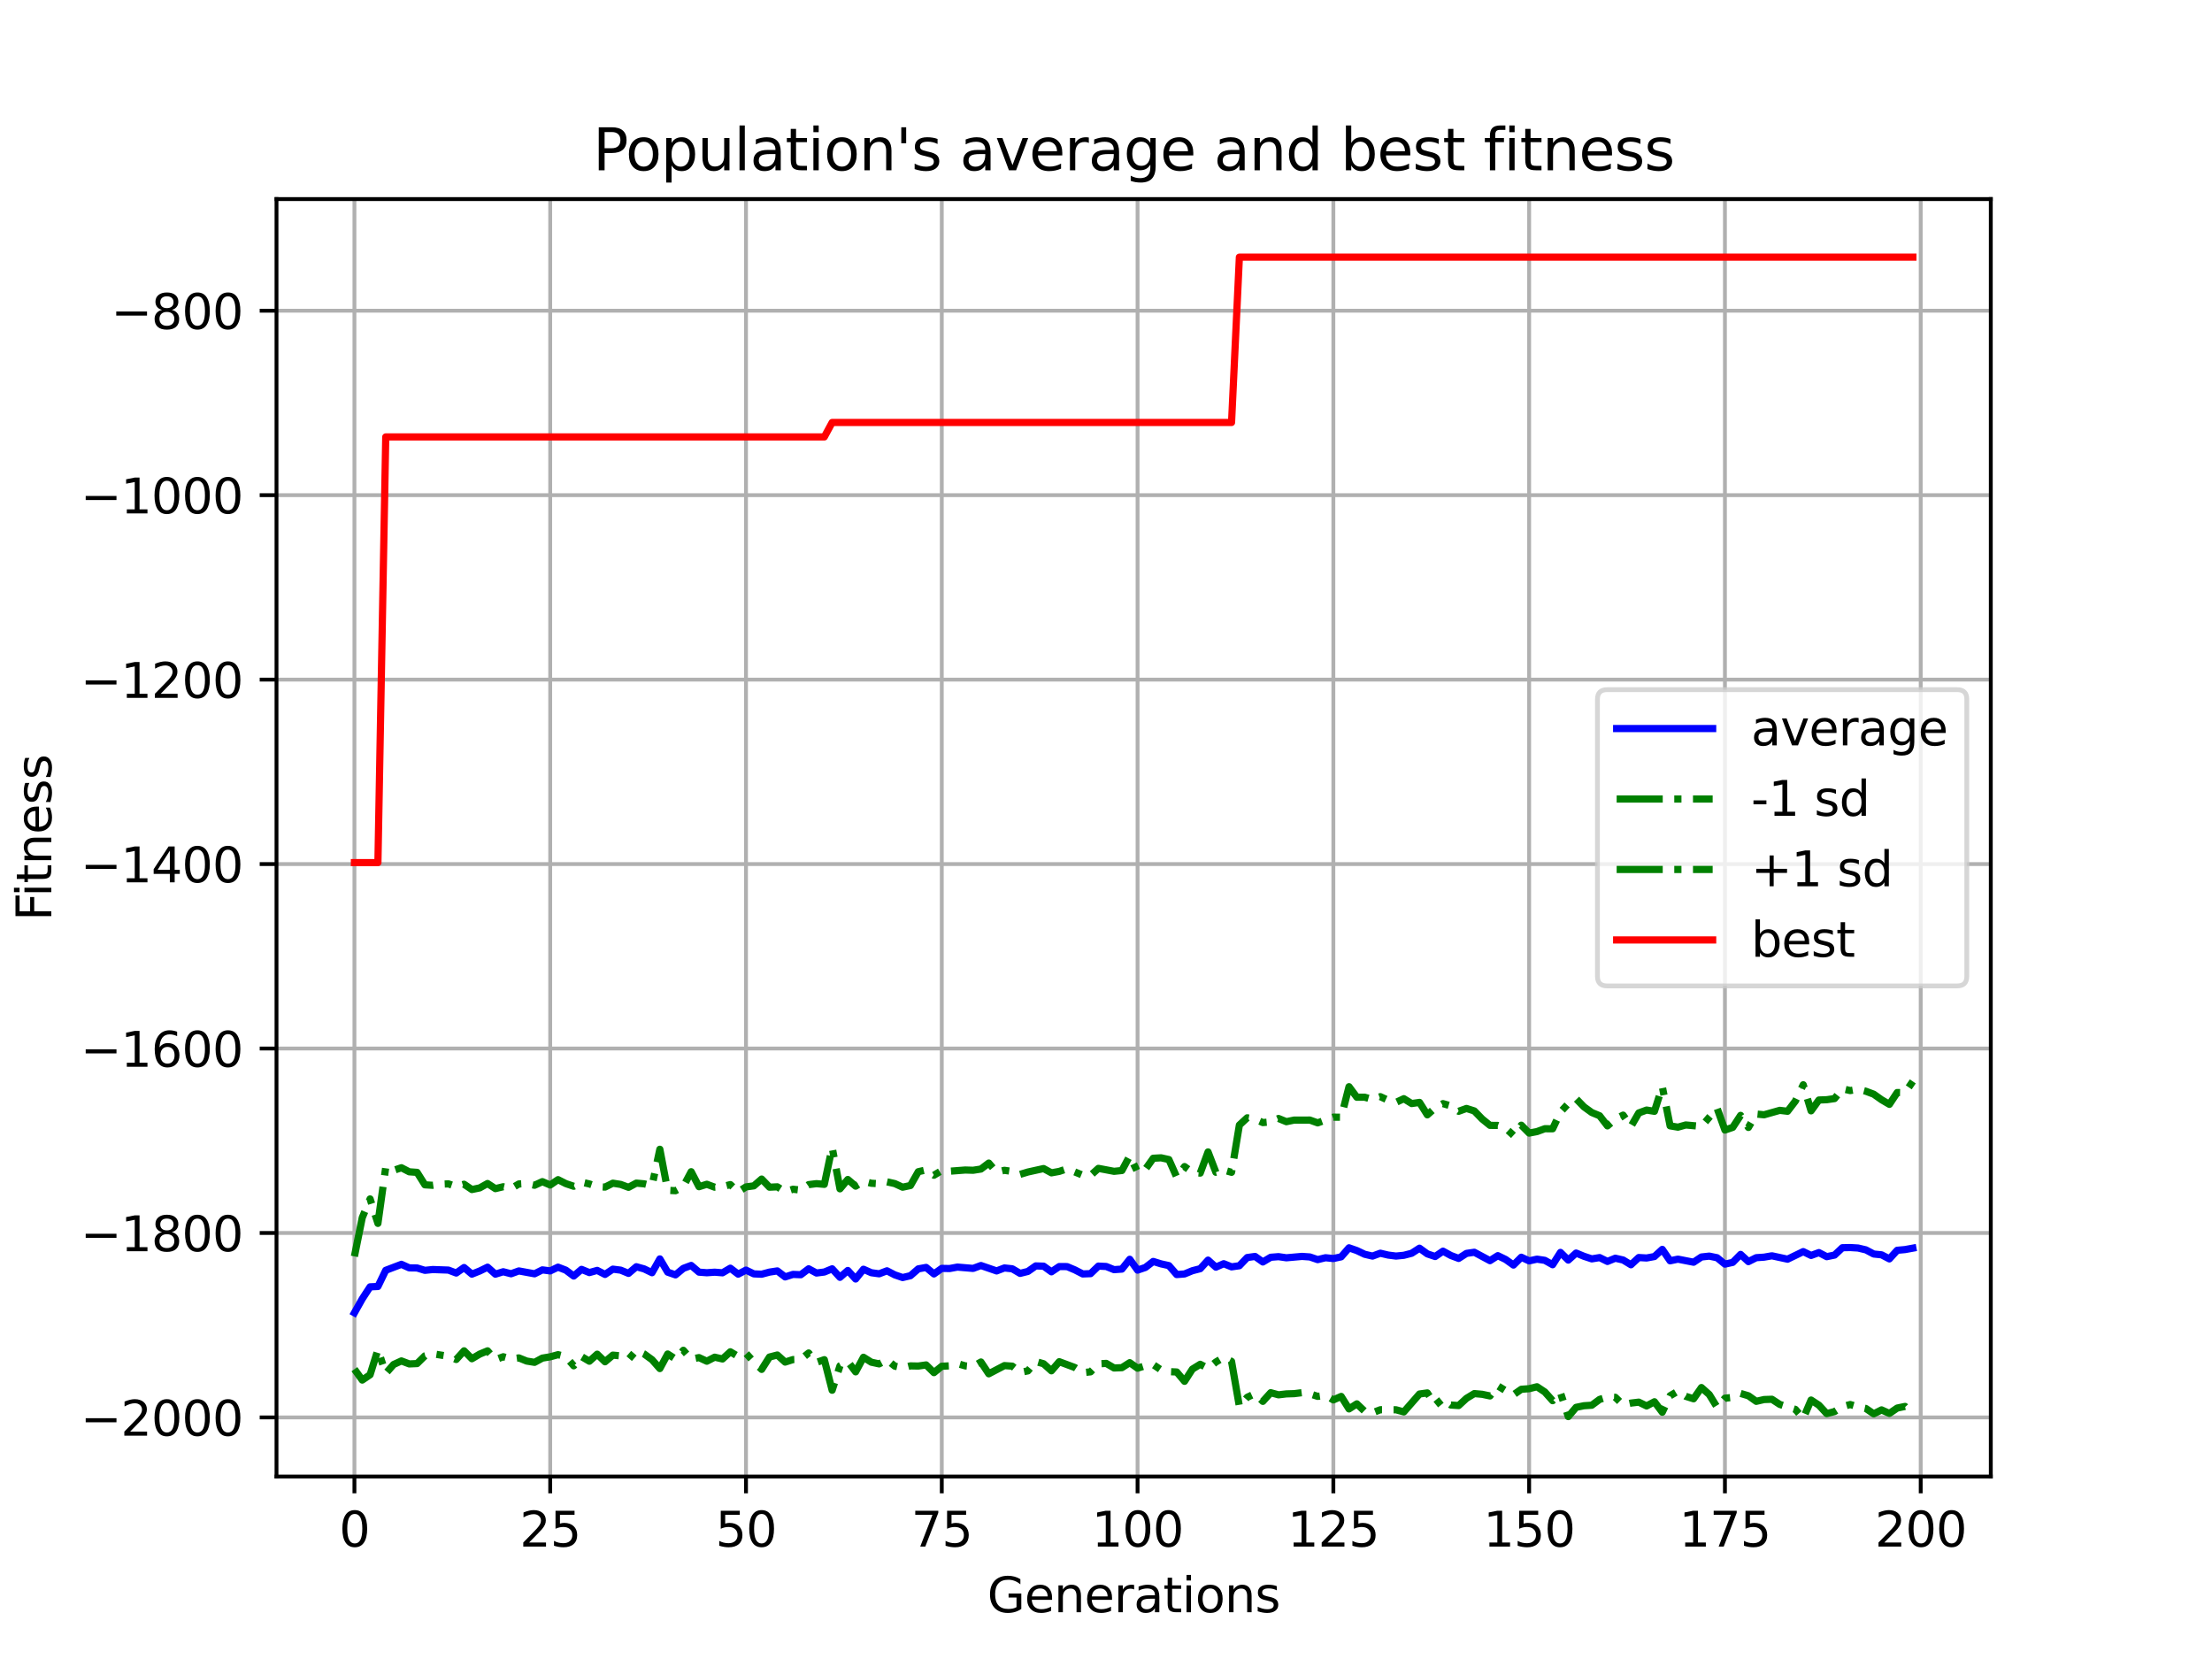 <?xml version="1.0" encoding="utf-8" standalone="no"?>
<!DOCTYPE svg PUBLIC "-//W3C//DTD SVG 1.1//EN"
  "http://www.w3.org/Graphics/SVG/1.1/DTD/svg11.dtd">
<svg xmlns:xlink="http://www.w3.org/1999/xlink" width="460.8pt" height="345.6pt" viewBox="0 0 460.8 345.6" xmlns="http://www.w3.org/2000/svg" version="1.1">
 <defs>
  <style type="text/css">*{stroke-linejoin: round; stroke-linecap: butt}</style>
 </defs>
 <g id="figure_1">
  <g id="patch_1">
   <path d="M 0 345.6 
L 460.8 345.6 
L 460.8 0 
L 0 0 
z
" style="fill: #ffffff"/>
  </g>
  <g id="axes_1">
   <g id="patch_2">
    <path d="M 57.6 307.584 
L 414.72 307.584 
L 414.72 41.472 
L 57.6 41.472 
z
" style="fill: #ffffff"/>
   </g>
   <g id="matplotlib.axis_1">
    <g id="xtick_1">
     <g id="line2d_1">
      <path d="M 73.833 307.584 
L 73.833 41.472 
" clip-path="url(#p259c5f4fff)" style="fill: none; stroke: #b0b0b0; stroke-width: 0.8; stroke-linecap: square"/>
     </g>
     <g id="line2d_2">
      <defs>
       <path id="mee0f0f1e18" d="M 0 0 
L 0 3.5 
" style="stroke: #000000; stroke-width: 0.8"/>
      </defs>
      <g>
       <use xlink:href="#mee0f0f1e18" x="73.833" y="307.584" style="stroke: #000000; stroke-width: 0.8"/>
      </g>
     </g>
     <g id="text_1">
      <!-- 0 -->
      <g transform="translate(70.651 322.182) scale(0.1 -0.1)">
       <defs>
        <path id="DejaVuSans-30" d="M 2034 4250 
Q 1547 4250 1301 3770 
Q 1056 3291 1056 2328 
Q 1056 1369 1301 889 
Q 1547 409 2034 409 
Q 2525 409 2770 889 
Q 3016 1369 3016 2328 
Q 3016 3291 2770 3770 
Q 2525 4250 2034 4250 
z
M 2034 4750 
Q 2819 4750 3233 4129 
Q 3647 3509 3647 2328 
Q 3647 1150 3233 529 
Q 2819 -91 2034 -91 
Q 1250 -91 836 529 
Q 422 1150 422 2328 
Q 422 3509 836 4129 
Q 1250 4750 2034 4750 
z
" transform="scale(0.016)"/>
       </defs>
       <use xlink:href="#DejaVuSans-30"/>
      </g>
     </g>
    </g>
    <g id="xtick_2">
     <g id="line2d_3">
      <path d="M 114.618 307.584 
L 114.618 41.472 
" clip-path="url(#p259c5f4fff)" style="fill: none; stroke: #b0b0b0; stroke-width: 0.8; stroke-linecap: square"/>
     </g>
     <g id="line2d_4">
      <g>
       <use xlink:href="#mee0f0f1e18" x="114.618" y="307.584" style="stroke: #000000; stroke-width: 0.8"/>
      </g>
     </g>
     <g id="text_2">
      <!-- 25 -->
      <g transform="translate(108.256 322.182) scale(0.1 -0.1)">
       <defs>
        <path id="DejaVuSans-32" d="M 1228 531 
L 3431 531 
L 3431 0 
L 469 0 
L 469 531 
Q 828 903 1448 1529 
Q 2069 2156 2228 2338 
Q 2531 2678 2651 2914 
Q 2772 3150 2772 3378 
Q 2772 3750 2511 3984 
Q 2250 4219 1831 4219 
Q 1534 4219 1204 4116 
Q 875 4013 500 3803 
L 500 4441 
Q 881 4594 1212 4672 
Q 1544 4750 1819 4750 
Q 2544 4750 2975 4387 
Q 3406 4025 3406 3419 
Q 3406 3131 3298 2873 
Q 3191 2616 2906 2266 
Q 2828 2175 2409 1742 
Q 1991 1309 1228 531 
z
" transform="scale(0.016)"/>
        <path id="DejaVuSans-35" d="M 691 4666 
L 3169 4666 
L 3169 4134 
L 1269 4134 
L 1269 2991 
Q 1406 3038 1543 3061 
Q 1681 3084 1819 3084 
Q 2600 3084 3056 2656 
Q 3513 2228 3513 1497 
Q 3513 744 3044 326 
Q 2575 -91 1722 -91 
Q 1428 -91 1123 -41 
Q 819 9 494 109 
L 494 744 
Q 775 591 1075 516 
Q 1375 441 1709 441 
Q 2250 441 2565 725 
Q 2881 1009 2881 1497 
Q 2881 1984 2565 2268 
Q 2250 2553 1709 2553 
Q 1456 2553 1204 2497 
Q 953 2441 691 2322 
L 691 4666 
z
" transform="scale(0.016)"/>
       </defs>
       <use xlink:href="#DejaVuSans-32"/>
       <use xlink:href="#DejaVuSans-35" x="63.623"/>
      </g>
     </g>
    </g>
    <g id="xtick_3">
     <g id="line2d_5">
      <path d="M 155.404 307.584 
L 155.404 41.472 
" clip-path="url(#p259c5f4fff)" style="fill: none; stroke: #b0b0b0; stroke-width: 0.8; stroke-linecap: square"/>
     </g>
     <g id="line2d_6">
      <g>
       <use xlink:href="#mee0f0f1e18" x="155.404" y="307.584" style="stroke: #000000; stroke-width: 0.8"/>
      </g>
     </g>
     <g id="text_3">
      <!-- 50 -->
      <g transform="translate(149.042 322.182) scale(0.1 -0.1)">
       <use xlink:href="#DejaVuSans-35"/>
       <use xlink:href="#DejaVuSans-30" x="63.623"/>
      </g>
     </g>
    </g>
    <g id="xtick_4">
     <g id="line2d_7">
      <path d="M 196.19 307.584 
L 196.19 41.472 
" clip-path="url(#p259c5f4fff)" style="fill: none; stroke: #b0b0b0; stroke-width: 0.8; stroke-linecap: square"/>
     </g>
     <g id="line2d_8">
      <g>
       <use xlink:href="#mee0f0f1e18" x="196.19" y="307.584" style="stroke: #000000; stroke-width: 0.8"/>
      </g>
     </g>
     <g id="text_4">
      <!-- 75 -->
      <g transform="translate(189.827 322.182) scale(0.1 -0.1)">
       <defs>
        <path id="DejaVuSans-37" d="M 525 4666 
L 3525 4666 
L 3525 4397 
L 1831 0 
L 1172 0 
L 2766 4134 
L 525 4134 
L 525 4666 
z
" transform="scale(0.016)"/>
       </defs>
       <use xlink:href="#DejaVuSans-37"/>
       <use xlink:href="#DejaVuSans-35" x="63.623"/>
      </g>
     </g>
    </g>
    <g id="xtick_5">
     <g id="line2d_9">
      <path d="M 236.976 307.584 
L 236.976 41.472 
" clip-path="url(#p259c5f4fff)" style="fill: none; stroke: #b0b0b0; stroke-width: 0.8; stroke-linecap: square"/>
     </g>
     <g id="line2d_10">
      <g>
       <use xlink:href="#mee0f0f1e18" x="236.976" y="307.584" style="stroke: #000000; stroke-width: 0.8"/>
      </g>
     </g>
     <g id="text_5">
      <!-- 100 -->
      <g transform="translate(227.432 322.182) scale(0.1 -0.1)">
       <defs>
        <path id="DejaVuSans-31" d="M 794 531 
L 1825 531 
L 1825 4091 
L 703 3866 
L 703 4441 
L 1819 4666 
L 2450 4666 
L 2450 531 
L 3481 531 
L 3481 0 
L 794 0 
L 794 531 
z
" transform="scale(0.016)"/>
       </defs>
       <use xlink:href="#DejaVuSans-31"/>
       <use xlink:href="#DejaVuSans-30" x="63.623"/>
       <use xlink:href="#DejaVuSans-30" x="127.246"/>
      </g>
     </g>
    </g>
    <g id="xtick_6">
     <g id="line2d_11">
      <path d="M 277.761 307.584 
L 277.761 41.472 
" clip-path="url(#p259c5f4fff)" style="fill: none; stroke: #b0b0b0; stroke-width: 0.8; stroke-linecap: square"/>
     </g>
     <g id="line2d_12">
      <g>
       <use xlink:href="#mee0f0f1e18" x="277.761" y="307.584" style="stroke: #000000; stroke-width: 0.8"/>
      </g>
     </g>
     <g id="text_6">
      <!-- 125 -->
      <g transform="translate(268.218 322.182) scale(0.1 -0.1)">
       <use xlink:href="#DejaVuSans-31"/>
       <use xlink:href="#DejaVuSans-32" x="63.623"/>
       <use xlink:href="#DejaVuSans-35" x="127.246"/>
      </g>
     </g>
    </g>
    <g id="xtick_7">
     <g id="line2d_13">
      <path d="M 318.547 307.584 
L 318.547 41.472 
" clip-path="url(#p259c5f4fff)" style="fill: none; stroke: #b0b0b0; stroke-width: 0.8; stroke-linecap: square"/>
     </g>
     <g id="line2d_14">
      <g>
       <use xlink:href="#mee0f0f1e18" x="318.547" y="307.584" style="stroke: #000000; stroke-width: 0.8"/>
      </g>
     </g>
     <g id="text_7">
      <!-- 150 -->
      <g transform="translate(309.003 322.182) scale(0.1 -0.1)">
       <use xlink:href="#DejaVuSans-31"/>
       <use xlink:href="#DejaVuSans-35" x="63.623"/>
       <use xlink:href="#DejaVuSans-30" x="127.246"/>
      </g>
     </g>
    </g>
    <g id="xtick_8">
     <g id="line2d_15">
      <path d="M 359.333 307.584 
L 359.333 41.472 
" clip-path="url(#p259c5f4fff)" style="fill: none; stroke: #b0b0b0; stroke-width: 0.8; stroke-linecap: square"/>
     </g>
     <g id="line2d_16">
      <g>
       <use xlink:href="#mee0f0f1e18" x="359.333" y="307.584" style="stroke: #000000; stroke-width: 0.8"/>
      </g>
     </g>
     <g id="text_8">
      <!-- 175 -->
      <g transform="translate(349.789 322.182) scale(0.1 -0.1)">
       <use xlink:href="#DejaVuSans-31"/>
       <use xlink:href="#DejaVuSans-37" x="63.623"/>
       <use xlink:href="#DejaVuSans-35" x="127.246"/>
      </g>
     </g>
    </g>
    <g id="xtick_9">
     <g id="line2d_17">
      <path d="M 400.119 307.584 
L 400.119 41.472 
" clip-path="url(#p259c5f4fff)" style="fill: none; stroke: #b0b0b0; stroke-width: 0.8; stroke-linecap: square"/>
     </g>
     <g id="line2d_18">
      <g>
       <use xlink:href="#mee0f0f1e18" x="400.119" y="307.584" style="stroke: #000000; stroke-width: 0.8"/>
      </g>
     </g>
     <g id="text_9">
      <!-- 200 -->
      <g transform="translate(390.575 322.182) scale(0.1 -0.1)">
       <use xlink:href="#DejaVuSans-32"/>
       <use xlink:href="#DejaVuSans-30" x="63.623"/>
       <use xlink:href="#DejaVuSans-30" x="127.246"/>
      </g>
     </g>
    </g>
    <g id="text_10">
     <!-- Generations -->
     <g transform="translate(205.662 335.861) scale(0.1 -0.1)">
      <defs>
       <path id="DejaVuSans-47" d="M 3809 666 
L 3809 1919 
L 2778 1919 
L 2778 2438 
L 4434 2438 
L 4434 434 
Q 4069 175 3628 42 
Q 3188 -91 2688 -91 
Q 1594 -91 976 548 
Q 359 1188 359 2328 
Q 359 3472 976 4111 
Q 1594 4750 2688 4750 
Q 3144 4750 3555 4637 
Q 3966 4525 4313 4306 
L 4313 3634 
Q 3963 3931 3569 4081 
Q 3175 4231 2741 4231 
Q 1884 4231 1454 3753 
Q 1025 3275 1025 2328 
Q 1025 1384 1454 906 
Q 1884 428 2741 428 
Q 3075 428 3337 486 
Q 3600 544 3809 666 
z
" transform="scale(0.016)"/>
       <path id="DejaVuSans-65" d="M 3597 1894 
L 3597 1613 
L 953 1613 
Q 991 1019 1311 708 
Q 1631 397 2203 397 
Q 2534 397 2845 478 
Q 3156 559 3463 722 
L 3463 178 
Q 3153 47 2828 -22 
Q 2503 -91 2169 -91 
Q 1331 -91 842 396 
Q 353 884 353 1716 
Q 353 2575 817 3079 
Q 1281 3584 2069 3584 
Q 2775 3584 3186 3129 
Q 3597 2675 3597 1894 
z
M 3022 2063 
Q 3016 2534 2758 2815 
Q 2500 3097 2075 3097 
Q 1594 3097 1305 2825 
Q 1016 2553 972 2059 
L 3022 2063 
z
" transform="scale(0.016)"/>
       <path id="DejaVuSans-6e" d="M 3513 2113 
L 3513 0 
L 2938 0 
L 2938 2094 
Q 2938 2591 2744 2837 
Q 2550 3084 2163 3084 
Q 1697 3084 1428 2787 
Q 1159 2491 1159 1978 
L 1159 0 
L 581 0 
L 581 3500 
L 1159 3500 
L 1159 2956 
Q 1366 3272 1645 3428 
Q 1925 3584 2291 3584 
Q 2894 3584 3203 3211 
Q 3513 2838 3513 2113 
z
" transform="scale(0.016)"/>
       <path id="DejaVuSans-72" d="M 2631 2963 
Q 2534 3019 2420 3045 
Q 2306 3072 2169 3072 
Q 1681 3072 1420 2755 
Q 1159 2438 1159 1844 
L 1159 0 
L 581 0 
L 581 3500 
L 1159 3500 
L 1159 2956 
Q 1341 3275 1631 3429 
Q 1922 3584 2338 3584 
Q 2397 3584 2469 3576 
Q 2541 3569 2628 3553 
L 2631 2963 
z
" transform="scale(0.016)"/>
       <path id="DejaVuSans-61" d="M 2194 1759 
Q 1497 1759 1228 1600 
Q 959 1441 959 1056 
Q 959 750 1161 570 
Q 1363 391 1709 391 
Q 2188 391 2477 730 
Q 2766 1069 2766 1631 
L 2766 1759 
L 2194 1759 
z
M 3341 1997 
L 3341 0 
L 2766 0 
L 2766 531 
Q 2569 213 2275 61 
Q 1981 -91 1556 -91 
Q 1019 -91 701 211 
Q 384 513 384 1019 
Q 384 1609 779 1909 
Q 1175 2209 1959 2209 
L 2766 2209 
L 2766 2266 
Q 2766 2663 2505 2880 
Q 2244 3097 1772 3097 
Q 1472 3097 1187 3025 
Q 903 2953 641 2809 
L 641 3341 
Q 956 3463 1253 3523 
Q 1550 3584 1831 3584 
Q 2591 3584 2966 3190 
Q 3341 2797 3341 1997 
z
" transform="scale(0.016)"/>
       <path id="DejaVuSans-74" d="M 1172 4494 
L 1172 3500 
L 2356 3500 
L 2356 3053 
L 1172 3053 
L 1172 1153 
Q 1172 725 1289 603 
Q 1406 481 1766 481 
L 2356 481 
L 2356 0 
L 1766 0 
Q 1100 0 847 248 
Q 594 497 594 1153 
L 594 3053 
L 172 3053 
L 172 3500 
L 594 3500 
L 594 4494 
L 1172 4494 
z
" transform="scale(0.016)"/>
       <path id="DejaVuSans-69" d="M 603 3500 
L 1178 3500 
L 1178 0 
L 603 0 
L 603 3500 
z
M 603 4863 
L 1178 4863 
L 1178 4134 
L 603 4134 
L 603 4863 
z
" transform="scale(0.016)"/>
       <path id="DejaVuSans-6f" d="M 1959 3097 
Q 1497 3097 1228 2736 
Q 959 2375 959 1747 
Q 959 1119 1226 758 
Q 1494 397 1959 397 
Q 2419 397 2687 759 
Q 2956 1122 2956 1747 
Q 2956 2369 2687 2733 
Q 2419 3097 1959 3097 
z
M 1959 3584 
Q 2709 3584 3137 3096 
Q 3566 2609 3566 1747 
Q 3566 888 3137 398 
Q 2709 -91 1959 -91 
Q 1206 -91 779 398 
Q 353 888 353 1747 
Q 353 2609 779 3096 
Q 1206 3584 1959 3584 
z
" transform="scale(0.016)"/>
       <path id="DejaVuSans-73" d="M 2834 3397 
L 2834 2853 
Q 2591 2978 2328 3040 
Q 2066 3103 1784 3103 
Q 1356 3103 1142 2972 
Q 928 2841 928 2578 
Q 928 2378 1081 2264 
Q 1234 2150 1697 2047 
L 1894 2003 
Q 2506 1872 2764 1633 
Q 3022 1394 3022 966 
Q 3022 478 2636 193 
Q 2250 -91 1575 -91 
Q 1294 -91 989 -36 
Q 684 19 347 128 
L 347 722 
Q 666 556 975 473 
Q 1284 391 1588 391 
Q 1994 391 2212 530 
Q 2431 669 2431 922 
Q 2431 1156 2273 1281 
Q 2116 1406 1581 1522 
L 1381 1569 
Q 847 1681 609 1914 
Q 372 2147 372 2553 
Q 372 3047 722 3315 
Q 1072 3584 1716 3584 
Q 2034 3584 2315 3537 
Q 2597 3491 2834 3397 
z
" transform="scale(0.016)"/>
      </defs>
      <use xlink:href="#DejaVuSans-47"/>
      <use xlink:href="#DejaVuSans-65" x="77.49"/>
      <use xlink:href="#DejaVuSans-6e" x="139.014"/>
      <use xlink:href="#DejaVuSans-65" x="202.393"/>
      <use xlink:href="#DejaVuSans-72" x="263.916"/>
      <use xlink:href="#DejaVuSans-61" x="305.029"/>
      <use xlink:href="#DejaVuSans-74" x="366.309"/>
      <use xlink:href="#DejaVuSans-69" x="405.518"/>
      <use xlink:href="#DejaVuSans-6f" x="433.301"/>
      <use xlink:href="#DejaVuSans-6e" x="494.482"/>
      <use xlink:href="#DejaVuSans-73" x="557.861"/>
     </g>
    </g>
   </g>
   <g id="matplotlib.axis_2">
    <g id="ytick_1">
     <g id="line2d_19">
      <path d="M 57.6 295.275 
L 414.72 295.275 
" clip-path="url(#p259c5f4fff)" style="fill: none; stroke: #b0b0b0; stroke-width: 0.8; stroke-linecap: square"/>
     </g>
     <g id="line2d_20">
      <defs>
       <path id="mc22d19de81" d="M 0 0 
L -3.5 0 
" style="stroke: #000000; stroke-width: 0.8"/>
      </defs>
      <g>
       <use xlink:href="#mc22d19de81" x="57.6" y="295.275" style="stroke: #000000; stroke-width: 0.8"/>
      </g>
     </g>
     <g id="text_11">
      <!-- −2000 -->
      <g transform="translate(16.77 299.074) scale(0.1 -0.1)">
       <defs>
        <path id="DejaVuSans-2212" d="M 678 2272 
L 4684 2272 
L 4684 1741 
L 678 1741 
L 678 2272 
z
" transform="scale(0.016)"/>
       </defs>
       <use xlink:href="#DejaVuSans-2212"/>
       <use xlink:href="#DejaVuSans-32" x="83.789"/>
       <use xlink:href="#DejaVuSans-30" x="147.412"/>
       <use xlink:href="#DejaVuSans-30" x="211.035"/>
       <use xlink:href="#DejaVuSans-30" x="274.658"/>
      </g>
     </g>
    </g>
    <g id="ytick_2">
     <g id="line2d_21">
      <path d="M 57.6 256.851 
L 414.72 256.851 
" clip-path="url(#p259c5f4fff)" style="fill: none; stroke: #b0b0b0; stroke-width: 0.8; stroke-linecap: square"/>
     </g>
     <g id="line2d_22">
      <g>
       <use xlink:href="#mc22d19de81" x="57.6" y="256.851" style="stroke: #000000; stroke-width: 0.8"/>
      </g>
     </g>
     <g id="text_12">
      <!-- −1800 -->
      <g transform="translate(16.77 260.65) scale(0.1 -0.1)">
       <defs>
        <path id="DejaVuSans-38" d="M 2034 2216 
Q 1584 2216 1326 1975 
Q 1069 1734 1069 1313 
Q 1069 891 1326 650 
Q 1584 409 2034 409 
Q 2484 409 2743 651 
Q 3003 894 3003 1313 
Q 3003 1734 2745 1975 
Q 2488 2216 2034 2216 
z
M 1403 2484 
Q 997 2584 770 2862 
Q 544 3141 544 3541 
Q 544 4100 942 4425 
Q 1341 4750 2034 4750 
Q 2731 4750 3128 4425 
Q 3525 4100 3525 3541 
Q 3525 3141 3298 2862 
Q 3072 2584 2669 2484 
Q 3125 2378 3379 2068 
Q 3634 1759 3634 1313 
Q 3634 634 3220 271 
Q 2806 -91 2034 -91 
Q 1263 -91 848 271 
Q 434 634 434 1313 
Q 434 1759 690 2068 
Q 947 2378 1403 2484 
z
M 1172 3481 
Q 1172 3119 1398 2916 
Q 1625 2713 2034 2713 
Q 2441 2713 2670 2916 
Q 2900 3119 2900 3481 
Q 2900 3844 2670 4047 
Q 2441 4250 2034 4250 
Q 1625 4250 1398 4047 
Q 1172 3844 1172 3481 
z
" transform="scale(0.016)"/>
       </defs>
       <use xlink:href="#DejaVuSans-2212"/>
       <use xlink:href="#DejaVuSans-31" x="83.789"/>
       <use xlink:href="#DejaVuSans-38" x="147.412"/>
       <use xlink:href="#DejaVuSans-30" x="211.035"/>
       <use xlink:href="#DejaVuSans-30" x="274.658"/>
      </g>
     </g>
    </g>
    <g id="ytick_3">
     <g id="line2d_23">
      <path d="M 57.6 218.426 
L 414.72 218.426 
" clip-path="url(#p259c5f4fff)" style="fill: none; stroke: #b0b0b0; stroke-width: 0.8; stroke-linecap: square"/>
     </g>
     <g id="line2d_24">
      <g>
       <use xlink:href="#mc22d19de81" x="57.6" y="218.426" style="stroke: #000000; stroke-width: 0.8"/>
      </g>
     </g>
     <g id="text_13">
      <!-- −1600 -->
      <g transform="translate(16.77 222.226) scale(0.1 -0.1)">
       <defs>
        <path id="DejaVuSans-36" d="M 2113 2584 
Q 1688 2584 1439 2293 
Q 1191 2003 1191 1497 
Q 1191 994 1439 701 
Q 1688 409 2113 409 
Q 2538 409 2786 701 
Q 3034 994 3034 1497 
Q 3034 2003 2786 2293 
Q 2538 2584 2113 2584 
z
M 3366 4563 
L 3366 3988 
Q 3128 4100 2886 4159 
Q 2644 4219 2406 4219 
Q 1781 4219 1451 3797 
Q 1122 3375 1075 2522 
Q 1259 2794 1537 2939 
Q 1816 3084 2150 3084 
Q 2853 3084 3261 2657 
Q 3669 2231 3669 1497 
Q 3669 778 3244 343 
Q 2819 -91 2113 -91 
Q 1303 -91 875 529 
Q 447 1150 447 2328 
Q 447 3434 972 4092 
Q 1497 4750 2381 4750 
Q 2619 4750 2861 4703 
Q 3103 4656 3366 4563 
z
" transform="scale(0.016)"/>
       </defs>
       <use xlink:href="#DejaVuSans-2212"/>
       <use xlink:href="#DejaVuSans-31" x="83.789"/>
       <use xlink:href="#DejaVuSans-36" x="147.412"/>
       <use xlink:href="#DejaVuSans-30" x="211.035"/>
       <use xlink:href="#DejaVuSans-30" x="274.658"/>
      </g>
     </g>
    </g>
    <g id="ytick_4">
     <g id="line2d_25">
      <path d="M 57.6 180.002 
L 414.72 180.002 
" clip-path="url(#p259c5f4fff)" style="fill: none; stroke: #b0b0b0; stroke-width: 0.8; stroke-linecap: square"/>
     </g>
     <g id="line2d_26">
      <g>
       <use xlink:href="#mc22d19de81" x="57.6" y="180.002" style="stroke: #000000; stroke-width: 0.8"/>
      </g>
     </g>
     <g id="text_14">
      <!-- −1400 -->
      <g transform="translate(16.77 183.802) scale(0.1 -0.1)">
       <defs>
        <path id="DejaVuSans-34" d="M 2419 4116 
L 825 1625 
L 2419 1625 
L 2419 4116 
z
M 2253 4666 
L 3047 4666 
L 3047 1625 
L 3713 1625 
L 3713 1100 
L 3047 1100 
L 3047 0 
L 2419 0 
L 2419 1100 
L 313 1100 
L 313 1709 
L 2253 4666 
z
" transform="scale(0.016)"/>
       </defs>
       <use xlink:href="#DejaVuSans-2212"/>
       <use xlink:href="#DejaVuSans-31" x="83.789"/>
       <use xlink:href="#DejaVuSans-34" x="147.412"/>
       <use xlink:href="#DejaVuSans-30" x="211.035"/>
       <use xlink:href="#DejaVuSans-30" x="274.658"/>
      </g>
     </g>
    </g>
    <g id="ytick_5">
     <g id="line2d_27">
      <path d="M 57.6 141.578 
L 414.72 141.578 
" clip-path="url(#p259c5f4fff)" style="fill: none; stroke: #b0b0b0; stroke-width: 0.8; stroke-linecap: square"/>
     </g>
     <g id="line2d_28">
      <g>
       <use xlink:href="#mc22d19de81" x="57.6" y="141.578" style="stroke: #000000; stroke-width: 0.8"/>
      </g>
     </g>
     <g id="text_15">
      <!-- −1200 -->
      <g transform="translate(16.77 145.377) scale(0.1 -0.1)">
       <use xlink:href="#DejaVuSans-2212"/>
       <use xlink:href="#DejaVuSans-31" x="83.789"/>
       <use xlink:href="#DejaVuSans-32" x="147.412"/>
       <use xlink:href="#DejaVuSans-30" x="211.035"/>
       <use xlink:href="#DejaVuSans-30" x="274.658"/>
      </g>
     </g>
    </g>
    <g id="ytick_6">
     <g id="line2d_29">
      <path d="M 57.6 103.154 
L 414.72 103.154 
" clip-path="url(#p259c5f4fff)" style="fill: none; stroke: #b0b0b0; stroke-width: 0.8; stroke-linecap: square"/>
     </g>
     <g id="line2d_30">
      <g>
       <use xlink:href="#mc22d19de81" x="57.6" y="103.154" style="stroke: #000000; stroke-width: 0.8"/>
      </g>
     </g>
     <g id="text_16">
      <!-- −1000 -->
      <g transform="translate(16.77 106.953) scale(0.1 -0.1)">
       <use xlink:href="#DejaVuSans-2212"/>
       <use xlink:href="#DejaVuSans-31" x="83.789"/>
       <use xlink:href="#DejaVuSans-30" x="147.412"/>
       <use xlink:href="#DejaVuSans-30" x="211.035"/>
       <use xlink:href="#DejaVuSans-30" x="274.658"/>
      </g>
     </g>
    </g>
    <g id="ytick_7">
     <g id="line2d_31">
      <path d="M 57.6 64.73 
L 414.72 64.73 
" clip-path="url(#p259c5f4fff)" style="fill: none; stroke: #b0b0b0; stroke-width: 0.8; stroke-linecap: square"/>
     </g>
     <g id="line2d_32">
      <g>
       <use xlink:href="#mc22d19de81" x="57.6" y="64.73" style="stroke: #000000; stroke-width: 0.8"/>
      </g>
     </g>
     <g id="text_17">
      <!-- −800 -->
      <g transform="translate(23.133 68.529) scale(0.1 -0.1)">
       <use xlink:href="#DejaVuSans-2212"/>
       <use xlink:href="#DejaVuSans-38" x="83.789"/>
       <use xlink:href="#DejaVuSans-30" x="147.412"/>
       <use xlink:href="#DejaVuSans-30" x="211.035"/>
      </g>
     </g>
    </g>
    <g id="text_18">
     <!-- Fitness -->
     <g transform="translate(10.691 191.845) rotate(-90) scale(0.1 -0.1)">
      <defs>
       <path id="DejaVuSans-46" d="M 628 4666 
L 3309 4666 
L 3309 4134 
L 1259 4134 
L 1259 2759 
L 3109 2759 
L 3109 2228 
L 1259 2228 
L 1259 0 
L 628 0 
L 628 4666 
z
" transform="scale(0.016)"/>
      </defs>
      <use xlink:href="#DejaVuSans-46"/>
      <use xlink:href="#DejaVuSans-69" x="50.27"/>
      <use xlink:href="#DejaVuSans-74" x="78.053"/>
      <use xlink:href="#DejaVuSans-6e" x="117.262"/>
      <use xlink:href="#DejaVuSans-65" x="180.641"/>
      <use xlink:href="#DejaVuSans-73" x="242.164"/>
      <use xlink:href="#DejaVuSans-73" x="294.264"/>
     </g>
    </g>
   </g>
   <g id="line2d_33">
    <path d="M 73.833 273.478 
L 75.464 270.574 
L 77.096 268.073 
L 78.727 267.999 
L 80.358 264.627 
L 83.621 263.383 
L 85.253 264.118 
L 86.884 264.141 
L 88.516 264.635 
L 90.147 264.467 
L 93.41 264.582 
L 95.041 265.194 
L 96.673 264.05 
L 98.304 265.426 
L 99.936 264.772 
L 101.567 263.977 
L 103.198 265.432 
L 104.83 264.927 
L 106.461 265.348 
L 108.093 264.757 
L 111.356 265.356 
L 112.987 264.538 
L 114.618 264.753 
L 116.25 263.973 
L 117.881 264.599 
L 119.513 265.821 
L 121.144 264.433 
L 122.776 265.103 
L 124.407 264.646 
L 126.038 265.486 
L 127.67 264.388 
L 129.301 264.594 
L 130.933 265.268 
L 132.564 263.884 
L 134.196 264.339 
L 135.827 265.13 
L 137.458 262.255 
L 139.09 265.014 
L 140.721 265.577 
L 142.353 264.225 
L 143.984 263.615 
L 145.616 265.011 
L 147.247 265.135 
L 148.879 265.02 
L 150.51 265.149 
L 152.141 264.187 
L 153.773 265.428 
L 155.404 264.586 
L 157.036 265.371 
L 158.667 265.442 
L 160.299 265.003 
L 161.93 264.753 
L 163.561 266.004 
L 165.193 265.482 
L 166.824 265.548 
L 168.456 264.315 
L 170.087 265.193 
L 171.719 264.985 
L 173.35 264.316 
L 174.981 266.091 
L 176.613 264.664 
L 178.244 266.438 
L 179.876 264.406 
L 181.507 265.131 
L 183.139 265.356 
L 184.77 264.731 
L 186.401 265.576 
L 188.033 266.135 
L 189.664 265.752 
L 191.296 264.329 
L 192.927 264.028 
L 194.559 265.383 
L 196.19 264.227 
L 197.821 264.259 
L 199.453 263.956 
L 202.716 264.235 
L 204.347 263.631 
L 207.61 264.758 
L 209.241 264.138 
L 210.873 264.312 
L 212.504 265.27 
L 214.136 264.862 
L 215.767 263.714 
L 217.399 263.763 
L 219.03 264.943 
L 220.661 263.845 
L 222.293 263.856 
L 223.924 264.545 
L 225.556 265.384 
L 227.187 265.322 
L 228.819 263.752 
L 230.45 263.834 
L 232.081 264.492 
L 233.713 264.374 
L 235.344 262.332 
L 236.976 264.588 
L 238.607 264.037 
L 240.239 262.782 
L 241.87 263.287 
L 243.501 263.647 
L 245.133 265.515 
L 246.764 265.387 
L 248.396 264.714 
L 250.027 264.293 
L 251.659 262.507 
L 253.29 263.97 
L 254.921 263.252 
L 256.553 263.907 
L 258.184 263.677 
L 259.816 261.97 
L 261.447 261.737 
L 263.079 262.89 
L 264.71 261.914 
L 266.341 261.784 
L 267.973 262.02 
L 271.236 261.732 
L 272.867 261.845 
L 274.499 262.402 
L 276.13 262.008 
L 277.761 262.174 
L 279.393 261.82 
L 281.024 259.941 
L 282.656 260.513 
L 284.287 261.286 
L 285.919 261.667 
L 287.55 261.066 
L 289.181 261.453 
L 290.813 261.662 
L 292.444 261.501 
L 294.076 261.079 
L 295.707 260.022 
L 297.339 261.205 
L 298.97 261.755 
L 300.601 260.642 
L 302.233 261.536 
L 303.864 262.151 
L 305.496 261.104 
L 307.127 260.868 
L 310.39 262.617 
L 312.021 261.577 
L 313.653 262.368 
L 315.284 263.534 
L 316.916 261.905 
L 318.547 262.665 
L 320.179 262.307 
L 321.81 262.55 
L 323.441 263.465 
L 325.073 260.9 
L 326.704 262.499 
L 328.336 261.032 
L 329.967 261.708 
L 331.599 262.246 
L 333.23 261.978 
L 334.862 262.782 
L 336.493 262.112 
L 338.124 262.48 
L 339.756 263.475 
L 341.387 261.967 
L 343.019 262.063 
L 344.65 261.761 
L 346.282 260.271 
L 347.913 262.646 
L 349.544 262.305 
L 352.807 262.943 
L 354.439 261.853 
L 356.07 261.672 
L 357.702 262.01 
L 359.333 263.34 
L 360.964 262.977 
L 362.596 261.316 
L 364.227 262.818 
L 365.859 261.998 
L 367.49 261.889 
L 369.122 261.607 
L 372.384 262.312 
L 375.647 260.733 
L 377.279 261.531 
L 378.91 260.938 
L 380.542 261.787 
L 382.173 261.454 
L 383.804 259.921 
L 385.436 259.887 
L 387.067 259.983 
L 388.699 260.37 
L 390.33 261.234 
L 391.962 261.401 
L 393.593 262.249 
L 395.224 260.458 
L 396.856 260.308 
L 398.487 260.011 
L 398.487 260.011 
" clip-path="url(#p259c5f4fff)" style="fill: none; stroke: #0000ff; stroke-width: 1.5; stroke-linecap: square"/>
   </g>
   <g id="line2d_34">
    <path d="M 73.833 285.228 
L 75.464 287.491 
L 77.096 286.385 
L 78.727 281.145 
L 80.358 286.117 
L 81.99 284.251 
L 83.621 283.504 
L 85.253 284.128 
L 86.884 284.057 
L 88.516 282.45 
L 90.147 282.014 
L 93.41 282.544 
L 95.041 283.203 
L 96.673 281.4 
L 98.304 283.051 
L 99.936 282.082 
L 101.567 281.405 
L 103.198 283.251 
L 104.83 282.636 
L 106.461 283.096 
L 108.093 282.876 
L 109.724 283.534 
L 111.356 283.8 
L 112.987 282.918 
L 114.618 282.65 
L 116.25 282.201 
L 117.881 282.627 
L 119.513 284.521 
L 121.144 282.605 
L 122.776 283.567 
L 124.407 282.102 
L 126.038 283.68 
L 127.67 282.299 
L 129.301 282.451 
L 130.933 283.195 
L 132.564 281.305 
L 134.196 282.062 
L 135.827 283.247 
L 137.458 285.096 
L 139.09 282.062 
L 140.721 283.11 
L 142.353 281.29 
L 143.984 283.142 
L 145.616 282.812 
L 147.247 283.567 
L 148.879 282.726 
L 150.51 283.099 
L 152.141 281.602 
L 153.773 282.57 
L 155.404 281.915 
L 157.036 283.707 
L 158.667 285.266 
L 160.299 282.693 
L 161.93 282.27 
L 163.561 283.748 
L 165.193 283.224 
L 166.824 283.173 
L 168.456 281.851 
L 170.087 283.809 
L 171.719 283.247 
L 173.35 289.613 
L 174.981 284.527 
L 176.613 283.62 
L 178.244 285.78 
L 179.876 282.743 
L 181.507 283.769 
L 183.139 284.123 
L 184.77 283.265 
L 186.401 284.59 
L 188.033 284.954 
L 189.664 284.538 
L 191.296 284.572 
L 192.927 284.338 
L 194.559 285.945 
L 196.19 284.615 
L 197.821 284.532 
L 199.453 284.067 
L 201.084 284.537 
L 202.716 284.684 
L 204.347 283.729 
L 205.979 286.189 
L 209.241 284.479 
L 210.873 284.594 
L 212.504 285.898 
L 214.136 285.575 
L 215.767 283.624 
L 217.399 284.095 
L 219.03 285.563 
L 220.661 283.666 
L 223.924 284.885 
L 225.556 285.951 
L 227.187 285.778 
L 228.819 284.113 
L 230.45 284.02 
L 232.081 284.977 
L 233.713 284.91 
L 235.344 283.867 
L 236.976 285.019 
L 238.607 284.499 
L 240.239 284.278 
L 241.87 285.379 
L 243.501 285.74 
L 245.133 285.809 
L 246.764 287.753 
L 248.396 285.215 
L 250.027 284.208 
L 251.659 285.048 
L 253.29 283.736 
L 254.921 282.76 
L 256.553 283.602 
L 258.184 292.987 
L 259.816 291.081 
L 261.447 290.321 
L 263.079 291.928 
L 264.71 290.123 
L 266.341 290.568 
L 267.973 290.373 
L 269.604 290.321 
L 271.236 290.118 
L 272.867 290.359 
L 274.499 290.891 
L 276.13 290.655 
L 277.761 291.625 
L 279.393 290.901 
L 281.024 293.502 
L 282.656 292.45 
L 284.287 294 
L 285.919 294.302 
L 287.55 293.676 
L 290.813 293.683 
L 292.444 294.126 
L 295.707 290.395 
L 297.339 290.169 
L 298.97 292.711 
L 300.601 291.377 
L 302.233 292.694 
L 303.864 292.802 
L 305.496 291.298 
L 307.127 290.309 
L 308.759 290.456 
L 310.39 290.802 
L 312.021 288.708 
L 313.653 289.707 
L 315.284 290.552 
L 316.916 289.412 
L 318.547 289.29 
L 320.179 288.884 
L 321.81 289.966 
L 323.441 291.788 
L 325.073 290.13 
L 326.704 295.096 
L 328.336 293.174 
L 329.967 292.84 
L 331.599 292.734 
L 333.23 291.524 
L 334.862 291.02 
L 336.493 291.082 
L 338.124 292.658 
L 339.756 292.287 
L 341.387 292.091 
L 343.019 292.883 
L 344.65 292.013 
L 346.282 294.19 
L 347.913 290.759 
L 349.544 289.8 
L 351.176 290.881 
L 352.807 291.393 
L 354.439 289.053 
L 356.07 290.508 
L 357.702 293.155 
L 359.333 291.271 
L 360.964 291.102 
L 362.596 290.279 
L 364.227 290.767 
L 365.859 291.924 
L 367.49 291.549 
L 369.122 291.493 
L 370.753 292.562 
L 374.016 293.607 
L 375.647 295.488 
L 377.279 291.655 
L 378.91 292.725 
L 380.542 294.485 
L 382.173 294.053 
L 383.804 293.034 
L 385.436 292.589 
L 387.067 293.063 
L 388.699 293.411 
L 390.33 294.53 
L 391.962 293.705 
L 393.593 294.443 
L 395.224 293.325 
L 396.856 292.983 
L 398.487 294.769 
L 398.487 294.769 
" clip-path="url(#p259c5f4fff)" style="fill: none; stroke-dasharray: 9.6,2.4,1.5,2.4; stroke-dashoffset: 0; stroke: #008000; stroke-width: 1.5"/>
   </g>
   <g id="line2d_35">
    <path d="M 73.833 261.728 
L 75.464 253.657 
L 77.096 249.761 
L 78.727 254.853 
L 80.358 243.137 
L 81.99 243.808 
L 83.621 243.261 
L 85.253 244.107 
L 86.884 244.225 
L 88.516 246.82 
L 90.147 246.92 
L 91.778 246.69 
L 93.41 246.621 
L 95.041 247.186 
L 96.673 246.7 
L 98.304 247.801 
L 99.936 247.462 
L 101.567 246.548 
L 103.198 247.613 
L 104.83 247.218 
L 106.461 247.6 
L 108.093 246.638 
L 109.724 246.549 
L 111.356 246.911 
L 112.987 246.158 
L 114.618 246.857 
L 116.25 245.744 
L 117.881 246.571 
L 119.513 247.121 
L 121.144 246.26 
L 122.776 246.638 
L 124.407 247.191 
L 126.038 247.292 
L 127.67 246.478 
L 129.301 246.737 
L 130.933 247.34 
L 132.564 246.464 
L 134.196 246.615 
L 135.827 247.014 
L 137.458 239.414 
L 139.09 247.966 
L 140.721 248.044 
L 142.353 247.159 
L 143.984 244.089 
L 145.616 247.21 
L 147.247 246.703 
L 148.879 247.315 
L 150.51 247.2 
L 152.141 246.773 
L 153.773 248.286 
L 155.404 247.256 
L 157.036 247.034 
L 158.667 245.619 
L 160.299 247.314 
L 161.93 247.237 
L 163.561 248.26 
L 165.193 247.74 
L 166.824 247.923 
L 168.456 246.779 
L 170.087 246.576 
L 171.719 246.723 
L 173.35 239.019 
L 174.981 247.655 
L 176.613 245.708 
L 178.244 247.095 
L 179.876 246.069 
L 181.507 246.493 
L 183.139 246.589 
L 184.77 246.198 
L 186.401 246.561 
L 188.033 247.316 
L 189.664 246.966 
L 191.296 244.086 
L 192.927 243.717 
L 194.559 244.821 
L 196.19 243.838 
L 197.821 243.986 
L 201.084 243.735 
L 202.716 243.786 
L 204.347 243.533 
L 205.979 242.289 
L 207.61 244.19 
L 209.241 243.797 
L 210.873 244.031 
L 212.504 244.642 
L 214.136 244.15 
L 217.399 243.431 
L 219.03 244.322 
L 220.661 244.024 
L 222.293 243.473 
L 225.556 244.817 
L 227.187 244.867 
L 228.819 243.391 
L 232.081 244.007 
L 233.713 243.839 
L 235.344 240.798 
L 236.976 244.157 
L 238.607 243.575 
L 240.239 241.286 
L 241.87 241.194 
L 243.501 241.554 
L 245.133 245.22 
L 246.764 243.021 
L 248.396 244.214 
L 250.027 244.378 
L 251.659 239.967 
L 253.29 244.204 
L 254.921 243.745 
L 256.553 244.212 
L 258.184 234.368 
L 259.816 232.859 
L 261.447 233.152 
L 263.079 233.853 
L 264.71 233.705 
L 266.341 233.001 
L 267.973 233.667 
L 269.604 233.333 
L 272.867 233.331 
L 274.499 233.913 
L 277.761 232.724 
L 279.393 232.739 
L 281.024 226.38 
L 282.656 228.575 
L 284.287 228.571 
L 285.919 229.032 
L 287.55 228.456 
L 289.181 229.203 
L 290.813 229.642 
L 292.444 228.877 
L 294.076 229.889 
L 295.707 229.65 
L 297.339 232.241 
L 298.97 230.799 
L 300.601 229.907 
L 302.233 230.378 
L 303.864 231.501 
L 305.496 230.91 
L 307.127 231.428 
L 308.759 233.107 
L 310.39 234.433 
L 312.021 234.446 
L 313.653 235.029 
L 315.284 236.517 
L 316.916 234.397 
L 318.547 236.041 
L 320.179 235.73 
L 321.81 235.135 
L 323.441 235.142 
L 325.073 231.67 
L 326.704 229.902 
L 328.336 228.89 
L 329.967 230.576 
L 331.599 231.757 
L 333.23 232.432 
L 334.862 234.543 
L 336.493 233.142 
L 338.124 232.303 
L 339.756 234.664 
L 341.387 231.844 
L 343.019 231.244 
L 344.65 231.508 
L 346.282 226.353 
L 347.913 234.534 
L 349.544 234.809 
L 351.176 234.35 
L 354.439 234.654 
L 357.702 230.864 
L 359.333 235.409 
L 360.964 234.852 
L 362.596 232.354 
L 364.227 234.869 
L 365.859 232.072 
L 367.49 232.23 
L 370.753 231.306 
L 372.384 231.498 
L 374.016 229.366 
L 375.647 225.977 
L 377.279 231.408 
L 378.91 229.151 
L 380.542 229.088 
L 382.173 228.855 
L 383.804 226.807 
L 385.436 227.185 
L 387.067 226.904 
L 388.699 227.329 
L 390.33 227.938 
L 391.962 229.097 
L 393.593 230.054 
L 395.224 227.592 
L 396.856 227.633 
L 398.487 225.253 
L 398.487 225.253 
" clip-path="url(#p259c5f4fff)" style="fill: none; stroke-dasharray: 9.6,2.4,1.5,2.4; stroke-dashoffset: 0; stroke: #008000; stroke-width: 1.5"/>
   </g>
   <g id="line2d_36">
    <path d="M 73.833 179.697 
L 78.727 179.697 
L 80.358 91.022 
L 171.719 91.022 
L 173.35 88.011 
L 256.553 88.011 
L 258.184 53.568 
L 398.487 53.568 
L 398.487 53.568 
" clip-path="url(#p259c5f4fff)" style="fill: none; stroke: #ff0000; stroke-width: 1.5; stroke-linecap: square"/>
   </g>
   <g id="patch_3">
    <path d="M 57.6 307.584 
L 57.6 41.472 
" style="fill: none; stroke: #000000; stroke-width: 0.8; stroke-linejoin: miter; stroke-linecap: square"/>
   </g>
   <g id="patch_4">
    <path d="M 414.72 307.584 
L 414.72 41.472 
" style="fill: none; stroke: #000000; stroke-width: 0.8; stroke-linejoin: miter; stroke-linecap: square"/>
   </g>
   <g id="patch_5">
    <path d="M 57.6 307.584 
L 414.72 307.584 
" style="fill: none; stroke: #000000; stroke-width: 0.8; stroke-linejoin: miter; stroke-linecap: square"/>
   </g>
   <g id="patch_6">
    <path d="M 57.6 41.472 
L 414.72 41.472 
" style="fill: none; stroke: #000000; stroke-width: 0.8; stroke-linejoin: miter; stroke-linecap: square"/>
   </g>
   <g id="text_19">
    <!-- Population's average and best fitness -->
    <g transform="translate(123.53 35.472) scale(0.12 -0.12)">
     <defs>
      <path id="DejaVuSans-50" d="M 1259 4147 
L 1259 2394 
L 2053 2394 
Q 2494 2394 2734 2622 
Q 2975 2850 2975 3272 
Q 2975 3691 2734 3919 
Q 2494 4147 2053 4147 
L 1259 4147 
z
M 628 4666 
L 2053 4666 
Q 2838 4666 3239 4311 
Q 3641 3956 3641 3272 
Q 3641 2581 3239 2228 
Q 2838 1875 2053 1875 
L 1259 1875 
L 1259 0 
L 628 0 
L 628 4666 
z
" transform="scale(0.016)"/>
      <path id="DejaVuSans-70" d="M 1159 525 
L 1159 -1331 
L 581 -1331 
L 581 3500 
L 1159 3500 
L 1159 2969 
Q 1341 3281 1617 3432 
Q 1894 3584 2278 3584 
Q 2916 3584 3314 3078 
Q 3713 2572 3713 1747 
Q 3713 922 3314 415 
Q 2916 -91 2278 -91 
Q 1894 -91 1617 61 
Q 1341 213 1159 525 
z
M 3116 1747 
Q 3116 2381 2855 2742 
Q 2594 3103 2138 3103 
Q 1681 3103 1420 2742 
Q 1159 2381 1159 1747 
Q 1159 1113 1420 752 
Q 1681 391 2138 391 
Q 2594 391 2855 752 
Q 3116 1113 3116 1747 
z
" transform="scale(0.016)"/>
      <path id="DejaVuSans-75" d="M 544 1381 
L 544 3500 
L 1119 3500 
L 1119 1403 
Q 1119 906 1312 657 
Q 1506 409 1894 409 
Q 2359 409 2629 706 
Q 2900 1003 2900 1516 
L 2900 3500 
L 3475 3500 
L 3475 0 
L 2900 0 
L 2900 538 
Q 2691 219 2414 64 
Q 2138 -91 1772 -91 
Q 1169 -91 856 284 
Q 544 659 544 1381 
z
M 1991 3584 
L 1991 3584 
z
" transform="scale(0.016)"/>
      <path id="DejaVuSans-6c" d="M 603 4863 
L 1178 4863 
L 1178 0 
L 603 0 
L 603 4863 
z
" transform="scale(0.016)"/>
      <path id="DejaVuSans-27" d="M 1147 4666 
L 1147 2931 
L 616 2931 
L 616 4666 
L 1147 4666 
z
" transform="scale(0.016)"/>
      <path id="DejaVuSans-20" transform="scale(0.016)"/>
      <path id="DejaVuSans-76" d="M 191 3500 
L 800 3500 
L 1894 563 
L 2988 3500 
L 3597 3500 
L 2284 0 
L 1503 0 
L 191 3500 
z
" transform="scale(0.016)"/>
      <path id="DejaVuSans-67" d="M 2906 1791 
Q 2906 2416 2648 2759 
Q 2391 3103 1925 3103 
Q 1463 3103 1205 2759 
Q 947 2416 947 1791 
Q 947 1169 1205 825 
Q 1463 481 1925 481 
Q 2391 481 2648 825 
Q 2906 1169 2906 1791 
z
M 3481 434 
Q 3481 -459 3084 -895 
Q 2688 -1331 1869 -1331 
Q 1566 -1331 1297 -1286 
Q 1028 -1241 775 -1147 
L 775 -588 
Q 1028 -725 1275 -790 
Q 1522 -856 1778 -856 
Q 2344 -856 2625 -561 
Q 2906 -266 2906 331 
L 2906 616 
Q 2728 306 2450 153 
Q 2172 0 1784 0 
Q 1141 0 747 490 
Q 353 981 353 1791 
Q 353 2603 747 3093 
Q 1141 3584 1784 3584 
Q 2172 3584 2450 3431 
Q 2728 3278 2906 2969 
L 2906 3500 
L 3481 3500 
L 3481 434 
z
" transform="scale(0.016)"/>
      <path id="DejaVuSans-64" d="M 2906 2969 
L 2906 4863 
L 3481 4863 
L 3481 0 
L 2906 0 
L 2906 525 
Q 2725 213 2448 61 
Q 2172 -91 1784 -91 
Q 1150 -91 751 415 
Q 353 922 353 1747 
Q 353 2572 751 3078 
Q 1150 3584 1784 3584 
Q 2172 3584 2448 3432 
Q 2725 3281 2906 2969 
z
M 947 1747 
Q 947 1113 1208 752 
Q 1469 391 1925 391 
Q 2381 391 2643 752 
Q 2906 1113 2906 1747 
Q 2906 2381 2643 2742 
Q 2381 3103 1925 3103 
Q 1469 3103 1208 2742 
Q 947 2381 947 1747 
z
" transform="scale(0.016)"/>
      <path id="DejaVuSans-62" d="M 3116 1747 
Q 3116 2381 2855 2742 
Q 2594 3103 2138 3103 
Q 1681 3103 1420 2742 
Q 1159 2381 1159 1747 
Q 1159 1113 1420 752 
Q 1681 391 2138 391 
Q 2594 391 2855 752 
Q 3116 1113 3116 1747 
z
M 1159 2969 
Q 1341 3281 1617 3432 
Q 1894 3584 2278 3584 
Q 2916 3584 3314 3078 
Q 3713 2572 3713 1747 
Q 3713 922 3314 415 
Q 2916 -91 2278 -91 
Q 1894 -91 1617 61 
Q 1341 213 1159 525 
L 1159 0 
L 581 0 
L 581 4863 
L 1159 4863 
L 1159 2969 
z
" transform="scale(0.016)"/>
      <path id="DejaVuSans-66" d="M 2375 4863 
L 2375 4384 
L 1825 4384 
Q 1516 4384 1395 4259 
Q 1275 4134 1275 3809 
L 1275 3500 
L 2222 3500 
L 2222 3053 
L 1275 3053 
L 1275 0 
L 697 0 
L 697 3053 
L 147 3053 
L 147 3500 
L 697 3500 
L 697 3744 
Q 697 4328 969 4595 
Q 1241 4863 1831 4863 
L 2375 4863 
z
" transform="scale(0.016)"/>
     </defs>
     <use xlink:href="#DejaVuSans-50"/>
     <use xlink:href="#DejaVuSans-6f" x="56.678"/>
     <use xlink:href="#DejaVuSans-70" x="117.859"/>
     <use xlink:href="#DejaVuSans-75" x="181.336"/>
     <use xlink:href="#DejaVuSans-6c" x="244.715"/>
     <use xlink:href="#DejaVuSans-61" x="272.498"/>
     <use xlink:href="#DejaVuSans-74" x="333.777"/>
     <use xlink:href="#DejaVuSans-69" x="372.986"/>
     <use xlink:href="#DejaVuSans-6f" x="400.77"/>
     <use xlink:href="#DejaVuSans-6e" x="461.951"/>
     <use xlink:href="#DejaVuSans-27" x="525.33"/>
     <use xlink:href="#DejaVuSans-73" x="552.82"/>
     <use xlink:href="#DejaVuSans-20" x="604.92"/>
     <use xlink:href="#DejaVuSans-61" x="636.707"/>
     <use xlink:href="#DejaVuSans-76" x="697.986"/>
     <use xlink:href="#DejaVuSans-65" x="757.166"/>
     <use xlink:href="#DejaVuSans-72" x="818.689"/>
     <use xlink:href="#DejaVuSans-61" x="859.803"/>
     <use xlink:href="#DejaVuSans-67" x="921.082"/>
     <use xlink:href="#DejaVuSans-65" x="984.559"/>
     <use xlink:href="#DejaVuSans-20" x="1046.082"/>
     <use xlink:href="#DejaVuSans-61" x="1077.869"/>
     <use xlink:href="#DejaVuSans-6e" x="1139.148"/>
     <use xlink:href="#DejaVuSans-64" x="1202.527"/>
     <use xlink:href="#DejaVuSans-20" x="1266.004"/>
     <use xlink:href="#DejaVuSans-62" x="1297.791"/>
     <use xlink:href="#DejaVuSans-65" x="1361.268"/>
     <use xlink:href="#DejaVuSans-73" x="1422.791"/>
     <use xlink:href="#DejaVuSans-74" x="1474.891"/>
     <use xlink:href="#DejaVuSans-20" x="1514.1"/>
     <use xlink:href="#DejaVuSans-66" x="1545.887"/>
     <use xlink:href="#DejaVuSans-69" x="1581.092"/>
     <use xlink:href="#DejaVuSans-74" x="1608.875"/>
     <use xlink:href="#DejaVuSans-6e" x="1648.084"/>
     <use xlink:href="#DejaVuSans-65" x="1711.463"/>
     <use xlink:href="#DejaVuSans-73" x="1772.986"/>
     <use xlink:href="#DejaVuSans-73" x="1825.086"/>
    </g>
   </g>
   <g id="legend_1">
    <g id="patch_7">
     <path d="M 334.779 205.384 
L 407.72 205.384 
Q 409.72 205.384 409.72 203.384 
L 409.72 145.672 
Q 409.72 143.672 407.72 143.672 
L 334.779 143.672 
Q 332.779 143.672 332.779 145.672 
L 332.779 203.384 
Q 332.779 205.384 334.779 205.384 
z
" style="fill: #ffffff; opacity: 0.8; stroke: #cccccc; stroke-linejoin: miter"/>
    </g>
    <g id="line2d_37">
     <path d="M 336.779 151.77 
L 346.779 151.77 
L 356.779 151.77 
" style="fill: none; stroke: #0000ff; stroke-width: 1.5; stroke-linecap: square"/>
    </g>
    <g id="text_20">
     <!-- average -->
     <g transform="translate(364.779 155.27) scale(0.1 -0.1)">
      <use xlink:href="#DejaVuSans-61"/>
      <use xlink:href="#DejaVuSans-76" x="61.279"/>
      <use xlink:href="#DejaVuSans-65" x="120.459"/>
      <use xlink:href="#DejaVuSans-72" x="181.982"/>
      <use xlink:href="#DejaVuSans-61" x="223.096"/>
      <use xlink:href="#DejaVuSans-67" x="284.375"/>
      <use xlink:href="#DejaVuSans-65" x="347.852"/>
     </g>
    </g>
    <g id="line2d_38">
     <path d="M 336.779 166.448 
L 346.779 166.448 
L 356.779 166.448 
" style="fill: none; stroke-dasharray: 9.6,2.4,1.5,2.4; stroke-dashoffset: 0; stroke: #008000; stroke-width: 1.5"/>
    </g>
    <g id="text_21">
     <!-- -1 sd -->
     <g transform="translate(364.779 169.948) scale(0.1 -0.1)">
      <defs>
       <path id="DejaVuSans-2d" d="M 313 2009 
L 1997 2009 
L 1997 1497 
L 313 1497 
L 313 2009 
z
" transform="scale(0.016)"/>
      </defs>
      <use xlink:href="#DejaVuSans-2d"/>
      <use xlink:href="#DejaVuSans-31" x="36.084"/>
      <use xlink:href="#DejaVuSans-20" x="99.707"/>
      <use xlink:href="#DejaVuSans-73" x="131.494"/>
      <use xlink:href="#DejaVuSans-64" x="183.594"/>
     </g>
    </g>
    <g id="line2d_39">
     <path d="M 336.779 181.126 
L 346.779 181.126 
L 356.779 181.126 
" style="fill: none; stroke-dasharray: 9.6,2.4,1.5,2.4; stroke-dashoffset: 0; stroke: #008000; stroke-width: 1.5"/>
    </g>
    <g id="text_22">
     <!-- +1 sd -->
     <g transform="translate(364.779 184.626) scale(0.1 -0.1)">
      <defs>
       <path id="DejaVuSans-2b" d="M 2944 4013 
L 2944 2272 
L 4684 2272 
L 4684 1741 
L 2944 1741 
L 2944 0 
L 2419 0 
L 2419 1741 
L 678 1741 
L 678 2272 
L 2419 2272 
L 2419 4013 
L 2944 4013 
z
" transform="scale(0.016)"/>
      </defs>
      <use xlink:href="#DejaVuSans-2b"/>
      <use xlink:href="#DejaVuSans-31" x="83.789"/>
      <use xlink:href="#DejaVuSans-20" x="147.412"/>
      <use xlink:href="#DejaVuSans-73" x="179.199"/>
      <use xlink:href="#DejaVuSans-64" x="231.299"/>
     </g>
    </g>
    <g id="line2d_40">
     <path d="M 336.779 195.805 
L 346.779 195.805 
L 356.779 195.805 
" style="fill: none; stroke: #ff0000; stroke-width: 1.5; stroke-linecap: square"/>
    </g>
    <g id="text_23">
     <!-- best -->
     <g transform="translate(364.779 199.305) scale(0.1 -0.1)">
      <use xlink:href="#DejaVuSans-62"/>
      <use xlink:href="#DejaVuSans-65" x="63.477"/>
      <use xlink:href="#DejaVuSans-73" x="125"/>
      <use xlink:href="#DejaVuSans-74" x="177.1"/>
     </g>
    </g>
   </g>
  </g>
 </g>
 <defs>
  <clipPath id="p259c5f4fff">
   <rect x="57.6" y="41.472" width="357.12" height="266.112"/>
  </clipPath>
 </defs>
</svg>

